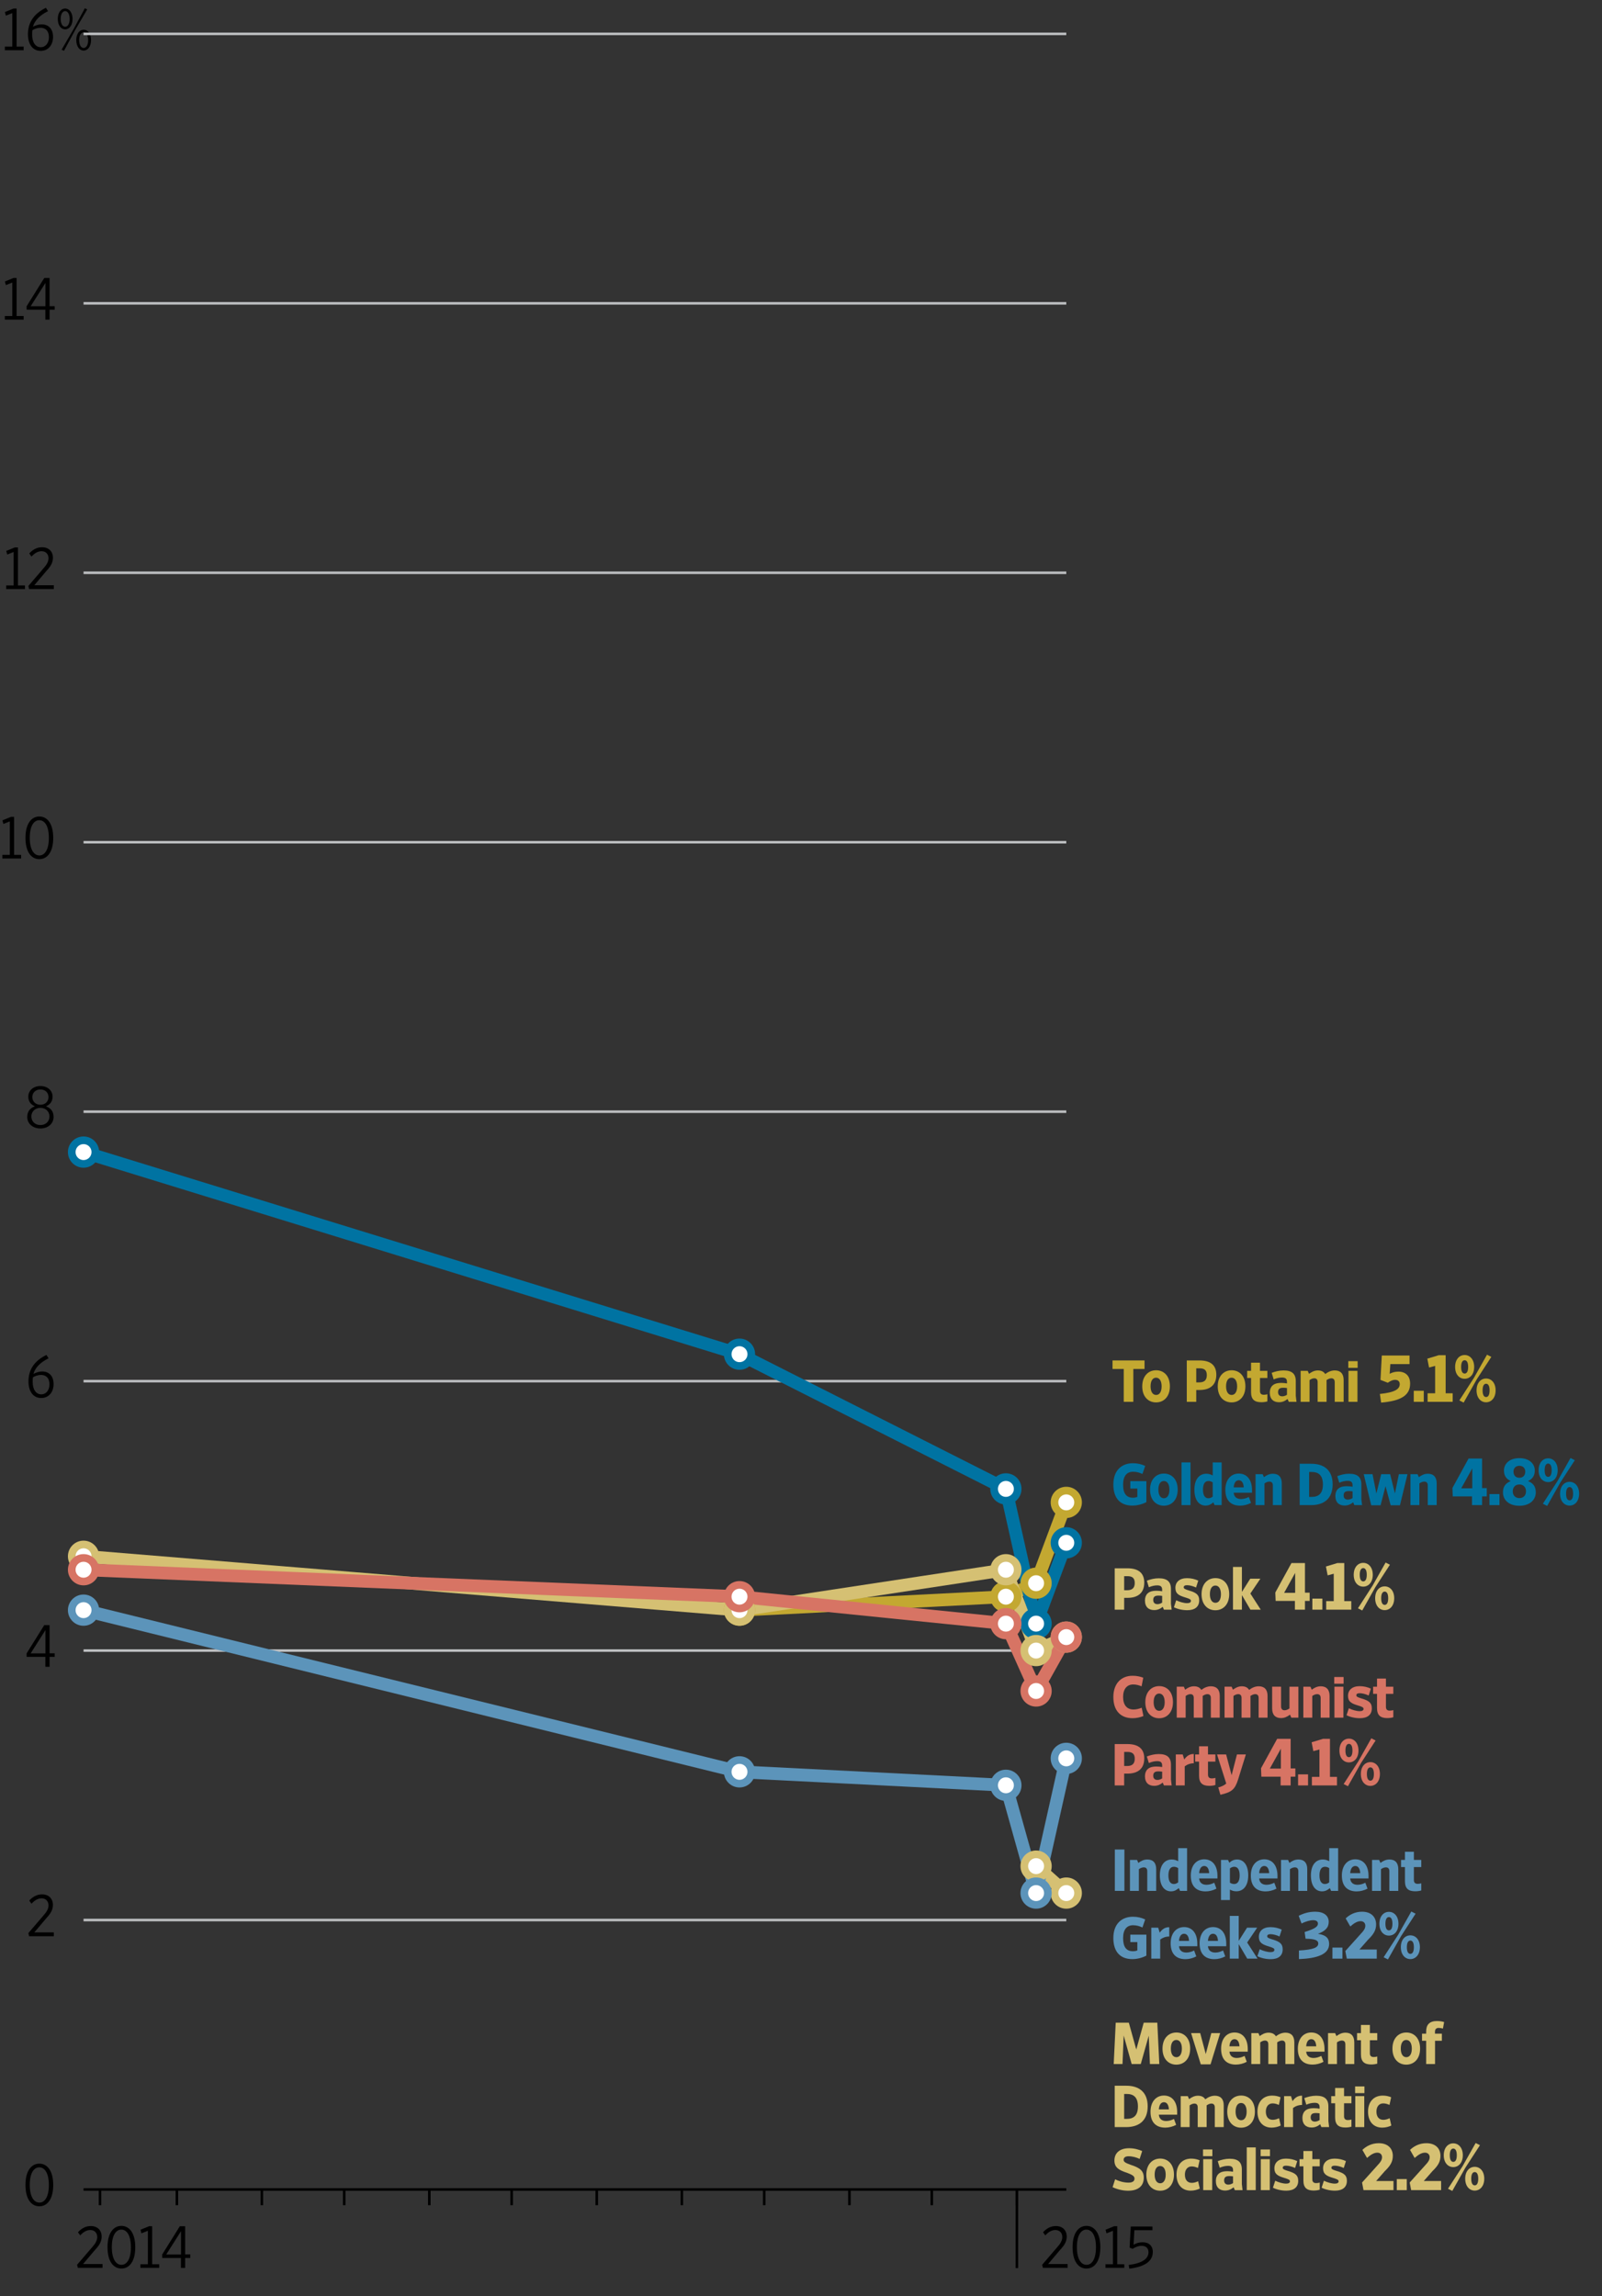 <?xml version="1.0" encoding="utf-8"?>
<!-- Generator: Adobe Illustrator 16.0.1, SVG Export Plug-In . SVG Version: 6.00 Build 0)  -->
<!DOCTYPE svg PUBLIC "-//W3C//DTD SVG 1.1//EN" "http://www.w3.org/Graphics/SVG/1.1/DTD/svg11.dtd">
<svg version="1.1" id="Layer_1" xmlns="http://www.w3.org/2000/svg" xmlns:xlink="http://www.w3.org/1999/xlink" x="0px" y="0px"
	 width="627.672px" height="899.43px" viewBox="0 0 627.672 899.43" enable-background="new 0 0 627.672 899.43"
	 xml:space="preserve">
<rect x="0" y="0" width="627.672" height="899.43" fill="#333333" stroke="none"/>
<g id="BACKGROUND">
</g>
<g enable-background="new    ">
	<path d="M15.417,864.196c-3.079,0-5.44-2.731-5.44-8.356c0-5.602,2.361-8.356,5.44-8.356s5.439,2.755,5.439,8.356
		C20.856,861.465,18.495,864.196,15.417,864.196z M15.393,848.941c-2.06,0-3.727,2.13-3.727,6.875s1.689,6.921,3.773,6.921
		c2.037,0,3.704-2.129,3.704-6.874C19.143,851.117,17.477,848.941,15.393,848.941z"/>
</g>
<g enable-background="new    ">
	<path d="M11.411,758.407l-0.301-1.227l5.902-6.875c1.227-1.366,1.991-2.593,1.991-4.005c0-1.504-0.972-2.731-2.708-2.731
		c-1.458,0-2.708,0.764-3.958,2.106l-0.879-1.227c1.25-1.365,2.847-2.431,5.023-2.431c2.754,0,4.259,1.806,4.259,4.098
		c0,1.944-0.88,3.402-2.593,5.231l-4.699,5.555h7.639v1.505H11.411z"/>
</g>
<g enable-background="new    ">
	<path d="M19.421,648.986v3.889h-1.644v-3.889H10.44l-0.023-1.343l6.921-11.088h2.083v11.042h2.014v1.389H19.421z M17.801,638.5
		l-5.787,9.12h5.787V638.5z"/>
</g>
<g enable-background="new    ">
	<path d="M13.102,538.151c0.949-0.51,2.176-0.949,3.449-0.949c2.616,0,4.444,1.736,4.444,4.931c0,3.24-1.968,5.463-4.838,5.463
		c-3.079,0-5-2.5-5-6.505c0-4.514,2.199-8.009,7.037-10.37l0.833,1.319C15.648,533.73,13.796,535.721,13.102,538.151z
		 M16.204,546.16c1.782,0,3.171-1.551,3.171-3.912c0-2.477-1.342-3.703-3.333-3.703c-1.088,0-2.338,0.439-3.148,0.949
		c-0.07,0.532-0.093,1.11-0.093,1.759C12.801,544.17,14.051,546.16,16.204,546.16z"/>
</g>
<g enable-background="new    ">
	<path d="M15.833,442.016c-3.079,0-5.162-1.944-5.162-4.514c0-2.222,1.181-3.472,3.009-4.166c-1.458-0.625-2.592-1.736-2.592-3.797
		c0-2.269,1.852-4.144,4.745-4.144c2.917,0,4.769,1.875,4.769,4.144c0,2.061-1.158,3.172-2.593,3.797
		c1.829,0.694,2.986,1.944,2.986,4.166C20.995,440.071,18.888,442.016,15.833,442.016z M15.833,433.938
		c-2.014,0-3.542,1.412-3.542,3.356c0,1.99,1.458,3.38,3.542,3.38c2.083,0,3.542-1.39,3.542-3.38
		C19.375,435.35,17.87,433.938,15.833,433.938z M15.833,426.738c-1.921,0-3.171,1.297-3.171,2.986c0,1.829,1.435,3.009,3.171,3.009
		c1.736,0,3.171-1.18,3.171-3.009C19.004,428.035,17.777,426.738,15.833,426.738z"/>
</g>
<g enable-background="new    ">
	<path d="M0.926,336.273v-1.436h2.917v-13.102l-2.523,0.996l-0.37-1.412l3.356-1.366h1.227v14.884h2.754v1.436H0.926z"/>
	<path d="M15.416,336.528c-3.079,0-5.44-2.731-5.44-8.356c0-5.602,2.361-8.356,5.44-8.356s5.439,2.755,5.439,8.356
		C20.855,333.797,18.495,336.528,15.416,336.528z M15.393,321.273c-2.06,0-3.727,2.13-3.727,6.875s1.689,6.921,3.773,6.921
		c2.037,0,3.704-2.129,3.704-6.874C19.143,323.449,17.476,321.273,15.393,321.273z"/>
</g>
<g enable-background="new    ">
	<path d="M2.431,230.741v-1.436h2.917v-13.102L2.824,217.2l-0.37-1.412l3.356-1.366h1.227v14.884h2.754v1.436H2.431z"/>
	<path d="M11.412,230.741l-0.301-1.227l5.902-6.875c1.227-1.366,1.991-2.593,1.991-4.005c0-1.504-0.972-2.731-2.708-2.731
		c-1.458,0-2.708,0.764-3.958,2.106l-0.879-1.227c1.25-1.365,2.847-2.431,5.023-2.431c2.754,0,4.259,1.806,4.259,4.098
		c0,1.944-0.88,3.402-2.593,5.231l-4.699,5.555h7.639v1.505H11.412z"/>
</g>
<g enable-background="new    ">
	<path d="M1.898,125.207v-1.436h2.917V110.67l-2.523,0.996l-0.37-1.412l3.356-1.366h1.227v14.884h2.754v1.436H1.898z"/>
	<path d="M19.421,121.318v3.889h-1.644v-3.889h-7.338l-0.023-1.343l6.921-11.088h2.083v11.042h2.014v1.389H19.421z M17.8,110.832
		l-5.787,9.12H17.8V110.832z"/>
</g>
<g enable-background="new    ">
	<path d="M1.899,19.675v-1.436h2.917V5.138L2.293,6.134l-0.37-1.412l3.356-1.366h1.227v14.884H9.26v1.436H1.899z"/>
	<path d="M12.894,10.485c0.949-0.51,2.176-0.949,3.449-0.949c2.616,0,4.444,1.736,4.444,4.931c0,3.24-1.968,5.463-4.838,5.463
		c-3.079,0-5-2.5-5-6.505c0-4.514,2.199-8.009,7.037-10.37l0.833,1.319C15.44,6.064,13.588,8.055,12.894,10.485z M15.996,18.494
		c1.782,0,3.171-1.551,3.171-3.912c0-2.477-1.342-3.703-3.333-3.703c-1.088,0-2.338,0.439-3.148,0.949
		c-0.07,0.532-0.093,1.11-0.093,1.759C12.593,16.504,13.843,18.494,15.996,18.494z"/>
	<path d="M25.533,11.504c-1.621,0-2.894-1.574-2.894-4.074s1.273-4.097,2.894-4.097c1.597,0,2.893,1.597,2.893,4.097
		S27.13,11.504,25.533,11.504z M25.533,4.352c-1.019,0-1.759,1.18-1.759,3.078c0,1.875,0.741,3.056,1.759,3.056
		c1.018,0,1.759-1.181,1.759-3.056C27.292,5.531,26.551,4.352,25.533,4.352z M29.468,11.735l-4.398,8.171l-0.926-0.439l4.699-8.079
		l4.398-8.147l0.926,0.439L29.468,11.735z M32.778,19.813c-1.621,0-2.894-1.597-2.894-4.097s1.273-4.074,2.894-4.074
		c1.597,0,2.894,1.574,2.894,4.074S34.375,19.813,32.778,19.813z M32.778,12.661c-1.019,0-1.759,1.181-1.759,3.056
		c0,1.897,0.741,3.078,1.759,3.078s1.759-1.181,1.759-3.078C34.537,13.842,33.796,12.661,32.778,12.661z"/>
</g>
<g enable-background="new    ">
	<path d="M408.623,888.323l-0.301-1.227l5.902-6.875c1.227-1.366,1.99-2.593,1.99-4.005c0-1.504-0.972-2.731-2.707-2.731
		c-1.459,0-2.709,0.764-3.959,2.106l-0.879-1.227c1.25-1.365,2.847-2.431,5.022-2.431c2.755,0,4.259,1.806,4.259,4.098
		c0,1.944-0.879,3.402-2.592,5.231l-4.699,5.555h7.639v1.505H408.623z"/>
	<path d="M425.683,888.578c-3.079,0-5.44-2.731-5.44-8.356c0-5.602,2.361-8.356,5.44-8.356s5.439,2.755,5.439,8.356
		C431.122,885.847,428.762,888.578,425.683,888.578z M425.659,873.323c-2.06,0-3.727,2.13-3.727,6.875s1.689,6.921,3.772,6.921
		c2.037,0,3.704-2.129,3.704-6.874C429.409,875.499,427.742,873.323,425.659,873.323z"/>
	<path d="M433.136,888.323v-1.436h2.917v-13.102l-2.523,0.996l-0.37-1.412l3.356-1.366h1.227v14.884h2.754v1.436H433.136z"/>
	<path d="M442.464,888.624l-0.231-1.458c5.186-0.648,7.754-2.361,7.754-5c0-1.551-1.018-2.5-2.73-2.5
		c-1.204,0-2.292,0.463-3.496,1.181l-1.18-0.486l0.463-8.24h8.494v1.435h-7.082l-0.324,5.672c1.064-0.579,2.222-0.949,3.564-0.949
		c2.43,0,3.981,1.389,3.981,3.796C451.677,885.823,448.344,887.906,442.464,888.624z"/>
</g>
<g enable-background="new    ">
	<path d="M30.503,888.323l-0.301-1.227l5.902-6.875c1.227-1.366,1.991-2.593,1.991-4.005c0-1.504-0.972-2.731-2.708-2.731
		c-1.458,0-2.708,0.764-3.958,2.106l-0.879-1.227c1.25-1.365,2.847-2.431,5.023-2.431c2.754,0,4.259,1.806,4.259,4.098
		c0,1.944-0.88,3.402-2.593,5.231l-4.699,5.555h7.639v1.505H30.503z"/>
	<path d="M47.562,888.578c-3.079,0-5.44-2.731-5.44-8.356c0-5.602,2.361-8.356,5.44-8.356s5.439,2.755,5.439,8.356
		C53.002,885.847,50.641,888.578,47.562,888.578z M47.539,873.323c-2.06,0-3.727,2.13-3.727,6.875s1.689,6.921,3.773,6.921
		c2.037,0,3.704-2.129,3.704-6.874C51.289,875.499,49.623,873.323,47.539,873.323z"/>
	<path d="M55.016,888.323v-1.436h2.917v-13.102l-2.523,0.996l-0.37-1.412l3.356-1.366h1.227v14.884h2.754v1.436H55.016z"/>
	<path d="M72.538,884.435v3.889h-1.644v-3.889h-7.338l-0.023-1.343l6.921-11.088h2.083v11.042h2.014v1.389H72.538z M70.917,873.948
		l-5.787,9.12h5.787V873.948z"/>
</g>
<g>
	<g enable-background="new    ">
		<path fill="#0073A2" d="M443.672,589.733c-4.699,0-7.454-2.801-7.454-8.264c0-5.579,3.31-8.334,7.661-8.334
			c1.853,0,3.403,0.394,4.815,1.065l-1.088,3.147c-1.088-0.509-2.222-0.879-3.657-0.879c-2.547,0-3.912,1.782-3.912,5.046
			c0,3.542,1.319,5.139,3.889,5.139c0.672,0,1.25-0.139,1.689-0.324v-3.264h-2.754v-2.916h6.296v8.217
			C447.723,589.131,445.731,589.733,443.672,589.733z"/>
		<path fill="#0073A2" d="M456.009,589.779c-3.056,0-5.417-2.245-5.417-6.273c0-4.051,2.385-6.318,5.439-6.318
			c3.057,0,5.395,2.245,5.395,6.296C461.426,587.511,459.064,589.779,456.009,589.779z M456.009,580.104
			c-1.319,0-2.153,1.204-2.153,3.38c0,2.152,0.857,3.379,2.176,3.379c1.297,0,2.153-1.203,2.153-3.356
			C458.185,581.33,457.328,580.104,456.009,580.104z"/>
		<path fill="#0073A2" d="M462.93,589.548v-16.735h3.518v16.735H462.93z"/>
		<path fill="#0073A2" d="M472.628,577.257c0.972,0,1.735,0.254,2.522,0.671v-5.115h3.496v16.735h-2.755l-0.509-1.088
			c-0.764,0.671-1.667,1.273-3.056,1.273c-2.5,0-4.353-2.106-4.353-6.228C467.975,579.386,469.92,577.257,472.628,577.257z
			 M473.461,586.862c0.672,0,1.25-0.301,1.689-0.647v-5.579c-0.463-0.301-1.041-0.532-1.643-0.532c-1.366,0-2.176,1.064-2.176,3.402
			C471.332,585.774,472.142,586.862,473.461,586.862z"/>
		<path fill="#0073A2" d="M483.368,584.687c0.139,1.644,1.204,2.478,2.87,2.478c0.973,0,2.061-0.278,3.056-0.811l0.856,2.314
			c-1.273,0.694-2.824,1.088-4.26,1.088c-3.379,0-5.786-1.806-5.786-6.203c0-4.098,2.292-6.365,5.255-6.365
			c3.102,0,5.185,2.314,5.185,6.48v1.019H483.368z M483.368,582.604h3.935c-0.092-1.736-0.764-2.801-1.943-2.801
			C484.178,579.803,483.484,580.891,483.368,582.604z"/>
		<path fill="#0073A2" d="M498.715,589.548v-7.685c0-1.019-0.463-1.528-1.389-1.528c-0.625,0-1.344,0.301-1.898,0.718v8.495h-3.496
			v-12.129h2.778l0.509,1.18c0.996-0.74,2.084-1.342,3.542-1.342c2.222,0,3.448,1.319,3.448,3.772v8.519H498.715z"/>
		<path fill="#0073A2" d="M513.69,589.548h-4.468v-16.203h4.561c4.861,0,8.355,2.407,8.355,8.078
			C522.139,587.117,518.621,589.548,513.69,589.548z M513.945,576.562h-1.02v9.768h1.02c2.685,0,4.375-1.319,4.375-4.86
			C518.32,577.904,516.653,576.562,513.945,576.562z"/>
		<path fill="#0073A2" d="M530.634,589.548l-0.463-1.111c-0.995,0.811-2.037,1.273-3.356,1.273c-2.176,0-3.611-1.227-3.611-3.773
			c0-1.134,0.348-2.06,0.973-2.685c0.74-0.741,1.828-1.111,3.611-1.111c0.693,0,1.597,0.093,2.152,0.208v-0.625
			c0-1.088-0.486-1.689-1.922-1.689c-1.134,0-2.222,0.277-3.286,0.741l-0.787-2.57c1.319-0.532,2.985-0.948,4.652-0.948
			c3.287,0,4.792,1.319,4.792,4.189v5.764l0.277,2.338H530.634z M529.939,586.793v-2.639c-0.371-0.046-0.949-0.115-1.389-0.115
			c-0.926,0-1.389,0.162-1.713,0.485c-0.232,0.255-0.394,0.672-0.394,1.204c0,1.157,0.671,1.667,1.667,1.667
			C528.713,587.396,529.384,587.164,529.939,586.793z"/>
		<path fill="#0073A2" d="M548.504,589.617h-3.635l-2.014-7.477l-1.944,7.477h-3.657l-2.939-12.198h3.449l1.504,7.592l1.898-7.592
			h3.495l1.875,7.546l1.551-7.546h3.38L548.504,589.617z"/>
		<path fill="#0073A2" d="M559.406,589.548v-7.685c0-1.019-0.463-1.528-1.389-1.528c-0.625,0-1.344,0.301-1.898,0.718v8.495h-3.496
			v-12.129h2.778l0.509,1.18c0.996-0.74,2.084-1.342,3.542-1.342c2.222,0,3.448,1.319,3.448,3.772v8.519H559.406z"/>
		<path fill="#0073A2" d="M580.682,586.126v3.422h-3.939v-3.422h-7.545l-0.129-3.293l6.325-11.536h5.288v11.588h1.842v3.241H580.682
			z M576.846,575.159l-4.33,7.804h4.33V575.159z"/>
		<path fill="#0073A2" d="M583.583,589.548v-4.329h3.915v4.329H583.583z"/>
		<path fill="#0073A2" d="M595.3,589.807c-4.019,0-6.429-2.203-6.429-5.263c0-2.255,1.037-3.604,3.033-4.407
			c-1.634-0.803-2.645-1.97-2.645-4.147c0-2.645,2.151-4.848,6.04-4.848s6.04,2.203,6.04,4.848c0,2.178-1.036,3.345-2.644,4.147
			c2.022,0.804,3.033,2.152,3.033,4.407C601.729,587.604,599.24,589.807,595.3,589.807z M595.3,581.459
			c-1.556,0-2.593,1.037-2.593,2.696c0,1.634,1.063,2.645,2.593,2.645c1.53,0,2.593-1.011,2.593-2.645
			C597.893,582.496,596.855,581.459,595.3,581.459z M595.3,574.148c-1.399,0-2.308,0.907-2.308,2.281c0,1.53,0.96,2.411,2.308,2.411
			c1.349,0,2.308-0.881,2.308-2.411C597.607,575.056,596.699,574.148,595.3,574.148z"/>
		<path fill="#0073A2" d="M606.574,580.526c-2.074,0-3.732-1.686-3.732-4.641c0-2.956,1.658-4.667,3.732-4.667
			c2.049,0,3.733,1.711,3.733,4.667C610.308,578.841,608.623,580.526,606.574,580.526z M611.293,580.785l-5.107,9.074l-1.686-0.855
			l5.73-8.867l5.106-9.047l1.685,0.855L611.293,580.785z M606.574,573.268c-0.83,0-1.374,0.829-1.374,2.618s0.544,2.592,1.374,2.592
			s1.374-0.803,1.374-2.592S607.404,573.268,606.574,573.268z M614.975,589.729c-2.074,0-3.734-1.711-3.734-4.667
			c0-2.955,1.66-4.64,3.734-4.64c2.047,0,3.732,1.685,3.732,4.64C618.707,588.019,617.021,589.729,614.975,589.729z
			 M614.975,582.471c-0.83,0-1.375,0.829-1.375,2.592c0,1.789,0.545,2.619,1.375,2.619c0.829,0,1.373-0.83,1.373-2.619
			C616.348,583.3,615.804,582.471,614.975,582.471z"/>
	</g>
</g>
<g>
	<g enable-background="new    ">
		<path fill="#D5C073" d="M441.75,625.865h-1.297v4.63h-3.703v-16.203h4.977c4.306,0,6.598,1.852,6.598,5.625
			C448.324,624.061,445.686,625.865,441.75,625.865z M441.727,617.37h-1.273v5.51h1.228c1.968,0,2.917-0.949,2.917-2.824
			C444.598,618.157,443.694,617.37,441.727,617.37z"/>
		<path fill="#D5C073" d="M456.031,630.495l-0.463-1.111c-0.994,0.811-2.037,1.273-3.355,1.273c-2.176,0-3.611-1.227-3.611-3.773
			c0-1.134,0.348-2.06,0.973-2.685c0.74-0.741,1.828-1.111,3.61-1.111c0.694,0,1.597,0.093,2.153,0.208v-0.625
			c0-1.088-0.486-1.689-1.922-1.689c-1.135,0-2.223,0.277-3.287,0.741l-0.787-2.57c1.32-0.532,2.986-0.948,4.652-0.948
			c3.287,0,4.792,1.319,4.792,4.189v5.764l0.278,2.338H456.031z M455.338,627.74v-2.639c-0.371-0.046-0.949-0.115-1.389-0.115
			c-0.927,0-1.39,0.162-1.714,0.485c-0.231,0.255-0.394,0.672-0.394,1.204c0,1.157,0.672,1.667,1.667,1.667
			C454.11,628.343,454.781,628.111,455.338,627.74z"/>
		<path fill="#D5C073" d="M465.175,630.703c-1.897,0-3.796-0.439-5.231-1.157l0.902-2.731c1.32,0.648,3.01,1.135,4.283,1.135
			c0.949,0,1.48-0.324,1.48-0.88s-0.347-0.787-2.152-1.343c-2.615-0.764-3.936-1.527-3.936-3.772c0-2.269,1.621-3.797,4.561-3.797
			c1.621,0,3.148,0.37,4.398,0.973l-0.857,2.685c-1.156-0.532-2.43-0.902-3.564-0.902c-0.855,0-1.272,0.324-1.272,0.787
			c0,0.532,0.347,0.764,2.083,1.296c3.032,0.88,3.981,1.806,3.981,3.866C469.851,629.431,468.068,630.703,465.175,630.703z"/>
		<path fill="#D5C073" d="M476.193,630.727c-3.057,0-5.417-2.245-5.417-6.273c0-4.051,2.384-6.318,5.439-6.318
			s5.394,2.245,5.394,6.296C481.609,628.458,479.248,630.727,476.193,630.727z M476.193,621.051c-1.32,0-2.153,1.204-2.153,3.38
			c0,2.152,0.856,3.379,2.176,3.379c1.296,0,2.153-1.203,2.153-3.356C478.369,622.277,477.512,621.051,476.193,621.051z"/>
		<path fill="#D5C073" d="M489.919,630.495l-3.264-5.578h-0.069v5.578h-3.496V613.76h3.496v9.676h0.069l3.194-5.069h3.958v0.022
			l-3.912,5.787l4.052,6.296v0.023H489.919z"/>
	</g>
	<g enable-background="new    ">
		<path fill="#D5C073" d="M511.289,627.073v3.422h-3.941v-3.422h-7.543l-0.131-3.293L506,612.244h5.289v11.588h1.84v3.241H511.289z
			 M507.451,616.106l-4.328,7.804h4.328V616.106z"/>
		<path fill="#D5C073" d="M514.192,630.495v-4.329h3.915v4.329H514.192z"/>
		<path fill="#D5C073" d="M519.611,630.495v-3.345h2.955v-10.732l-2.385,0.648l-0.675-3.475l4.459-1.348h2.722v14.906h2.748v3.345
			H519.611z"/>
		<path fill="#D5C073" d="M534.128,621.474c-2.073,0-3.733-1.686-3.733-4.641c0-2.956,1.66-4.667,3.733-4.667
			c2.048,0,3.733,1.711,3.733,4.667C537.861,619.788,536.176,621.474,534.128,621.474z M538.846,621.732l-5.106,9.074l-1.685-0.855
			l5.729-8.867l5.107-9.047l1.686,0.855L538.846,621.732z M534.128,614.215c-0.829,0-1.374,0.829-1.374,2.618
			s0.545,2.592,1.374,2.592s1.374-0.803,1.374-2.592S534.957,614.215,534.128,614.215z M542.527,630.677
			c-2.074,0-3.732-1.711-3.732-4.667c0-2.955,1.658-4.64,3.732-4.64c2.049,0,3.733,1.685,3.733,4.64
			C546.261,628.966,544.576,630.677,542.527,630.677z M542.527,623.418c-0.829,0-1.373,0.829-1.373,2.592
			c0,1.789,0.544,2.619,1.373,2.619c0.83,0,1.375-0.83,1.375-2.619C543.902,624.247,543.357,623.418,542.527,623.418z"/>
	</g>
</g>
<g>
	<g enable-background="new    ">
		<path fill="#D77464" d="M443.74,673.008c-4.56,0-7.522-2.823-7.522-8.286c0-5.278,3.056-8.334,7.522-8.334
			c1.713,0,3.033,0.324,4.19,0.765l-0.648,3.379c-0.949-0.394-2.014-0.74-3.264-0.74c-2.478,0-3.981,1.806-3.981,4.884
			c0,3.172,1.481,4.931,4.098,4.931c1.11,0,2.176-0.301,3.193-0.694l0.672,3.24C446.75,672.684,445.291,673.008,443.74,673.008z"/>
		<path fill="#D77464" d="M454.157,673.031c-3.056,0-5.417-2.245-5.417-6.273c0-4.051,2.385-6.318,5.439-6.318
			c3.057,0,5.395,2.245,5.395,6.296C459.574,670.763,457.213,673.031,454.157,673.031z M454.157,663.355
			c-1.319,0-2.153,1.204-2.153,3.38c0,2.152,0.857,3.379,2.176,3.379c1.297,0,2.153-1.203,2.153-3.356
			C456.333,664.582,455.477,663.355,454.157,663.355z"/>
		<path fill="#D77464" d="M474.41,672.8v-7.708c0-1.019-0.486-1.505-1.342-1.505c-0.603,0-1.297,0.301-1.898,0.741
			c0.046,0.092,0.046,0.208,0.046,0.323v8.148h-3.495v-7.708c0-1.019-0.463-1.505-1.319-1.505c-0.603,0-1.296,0.301-1.853,0.718
			v8.495h-3.494v-12.129h2.777l0.51,1.18c0.994-0.74,2.082-1.342,3.472-1.342c1.343,0,2.314,0.485,2.87,1.412
			c1.088-0.811,2.314-1.412,3.75-1.412c2.199,0,3.473,1.25,3.473,3.75v8.541H474.41z"/>
		<path fill="#D77464" d="M493.137,672.8v-7.708c0-1.019-0.486-1.505-1.343-1.505c-0.603,0-1.296,0.301-1.897,0.741
			c0.045,0.092,0.045,0.208,0.045,0.323v8.148h-3.494v-7.708c0-1.019-0.463-1.505-1.32-1.505c-0.602,0-1.296,0.301-1.852,0.718
			v8.495h-3.495v-12.129h2.778l0.509,1.18c0.995-0.74,2.083-1.342,3.472-1.342c1.343,0,2.314,0.485,2.871,1.412
			c1.088-0.811,2.314-1.412,3.75-1.412c2.198,0,3.472,1.25,3.472,3.75v8.541H493.137z"/>
		<path fill="#D77464" d="M501.932,660.671v7.685c0,1.019,0.463,1.551,1.39,1.551c0.647,0,1.343-0.324,1.897-0.718v-8.518h3.496
			V672.8h-2.778l-0.509-1.181c-0.996,0.741-2.084,1.343-3.519,1.343c-2.245,0-3.472-1.296-3.472-3.75v-8.541H501.932z"/>
		<path fill="#D77464" d="M517.441,672.8v-7.685c0-1.019-0.463-1.528-1.389-1.528c-0.625,0-1.344,0.301-1.898,0.718v8.495h-3.496
			v-12.129h2.778l0.509,1.18c0.996-0.74,2.084-1.342,3.542-1.342c2.222,0,3.448,1.319,3.448,3.772v8.519H517.441z"/>
		<path fill="#D77464" d="M522.764,659.49v-2.616h3.658v2.616H522.764z M522.834,672.8v-12.129h3.518V672.8H522.834z"/>
		<path fill="#D77464" d="M532.811,673.008c-1.898,0-3.797-0.439-5.232-1.157l0.903-2.731c1.319,0.648,3.009,1.135,4.282,1.135
			c0.949,0,1.481-0.324,1.481-0.88s-0.347-0.787-2.153-1.343c-2.615-0.764-3.935-1.527-3.935-3.772c0-2.269,1.62-3.797,4.56-3.797
			c1.621,0,3.148,0.37,4.398,0.973l-0.856,2.685c-1.157-0.532-2.431-0.902-3.564-0.902c-0.856,0-1.273,0.324-1.273,0.787
			c0,0.532,0.348,0.764,2.083,1.296c3.033,0.88,3.982,1.806,3.982,3.866C537.486,671.735,535.703,673.008,532.811,673.008z"/>
		<path fill="#D77464" d="M543.527,672.962c-2.639,0-4.005-1.088-4.005-3.912v-5.578h-1.528v-2.801h1.528v-3.194h3.495v3.194h2.894
			v2.801h-2.894v5.092c0,1.065,0.556,1.481,1.505,1.481c0.486,0,0.926-0.069,1.389-0.208v2.801
			C545.286,672.823,544.477,672.962,543.527,672.962z"/>
	</g>
	<g enable-background="new    ">
		<path fill="#D77464" d="M441.75,694.712h-1.297v4.63h-3.703v-16.203h4.977c4.306,0,6.598,1.852,6.598,5.625
			C448.324,692.907,445.686,694.712,441.75,694.712z M441.727,686.217h-1.273v5.51h1.228c1.968,0,2.917-0.949,2.917-2.824
			C444.598,687.004,443.694,686.217,441.727,686.217z"/>
		<path fill="#D77464" d="M456.031,699.342l-0.463-1.111c-0.994,0.811-2.037,1.273-3.355,1.273c-2.176,0-3.611-1.227-3.611-3.773
			c0-1.134,0.348-2.06,0.973-2.685c0.74-0.741,1.828-1.111,3.61-1.111c0.694,0,1.597,0.093,2.153,0.208v-0.625
			c0-1.088-0.486-1.689-1.922-1.689c-1.135,0-2.223,0.277-3.287,0.741l-0.787-2.57c1.32-0.532,2.986-0.948,4.652-0.948
			c3.287,0,4.792,1.319,4.792,4.189v5.764l0.278,2.338H456.031z M455.338,696.587v-2.639c-0.371-0.046-0.949-0.115-1.389-0.115
			c-0.927,0-1.39,0.162-1.714,0.485c-0.231,0.255-0.394,0.672-0.394,1.204c0,1.157,0.672,1.667,1.667,1.667
			C454.11,697.189,454.781,696.958,455.338,696.587z"/>
		<path fill="#D77464" d="M464.18,691.865v7.477h-3.496v-12.129h2.709l0.602,1.967c0.926-1.342,2.084-2.176,3.727-2.152v3.634
			C466.332,690.685,465.151,691.124,464.18,691.865z"/>
		<path fill="#D77464" d="M473.809,699.504c-2.639,0-4.004-1.088-4.004-3.912v-5.578h-1.528v-2.801h1.528v-3.194h3.495v3.194h2.894
			v2.801H473.3v5.092c0,1.065,0.556,1.481,1.505,1.481c0.486,0,0.926-0.069,1.389-0.208v2.801
			C475.568,699.365,474.758,699.504,473.809,699.504z"/>
		<path fill="#D77464" d="M485.082,697.05c-1.227,3.866-2.477,4.931-6.922,5.949l-0.833-2.87c1.273-0.324,2.315-0.811,3.125-1.527
			l-3.61-11.389h3.564l2.152,8.124l2.084-8.124h3.494L485.082,697.05z"/>
	</g>
	<g enable-background="new    ">
		<path fill="#D77464" d="M505.686,695.92v3.422h-3.939v-3.422h-7.545l-0.129-3.293l6.325-11.536h5.288v11.588h1.842v3.241H505.686z
			 M501.85,684.953l-4.33,7.804h4.33V684.953z"/>
		<path fill="#D77464" d="M508.59,699.342v-4.329h3.914v4.329H508.59z"/>
		<path fill="#D77464" d="M514.008,699.342v-3.345h2.955v-10.732l-2.385,0.648l-0.674-3.475l4.459-1.348h2.723v14.906h2.748v3.345
			H514.008z"/>
		<path fill="#D77464" d="M528.525,690.32c-2.074,0-3.732-1.686-3.732-4.641c0-2.956,1.658-4.667,3.732-4.667
			c2.049,0,3.733,1.711,3.733,4.667C532.259,688.635,530.574,690.32,528.525,690.32z M533.244,690.579l-5.107,9.074l-1.686-0.855
			l5.73-8.867l5.106-9.047l1.685,0.855L533.244,690.579z M528.525,683.062c-0.83,0-1.374,0.829-1.374,2.618s0.544,2.592,1.374,2.592
			s1.374-0.803,1.374-2.592S529.355,683.062,528.525,683.062z M536.926,699.523c-2.074,0-3.734-1.711-3.734-4.667
			c0-2.955,1.66-4.64,3.734-4.64c2.047,0,3.732,1.685,3.732,4.64C540.658,697.812,538.973,699.523,536.926,699.523z
			 M536.926,692.265c-0.83,0-1.375,0.829-1.375,2.592c0,1.789,0.545,2.619,1.375,2.619c0.829,0,1.373-0.83,1.373-2.619
			C538.299,693.094,537.755,692.265,536.926,692.265z"/>
	</g>
</g>
<g>
	<g enable-background="new    ">
		<path fill="#D5C073" d="M450.546,808.479l-0.463-11.111l-3.125,11.111h-3.564l-3.125-11.181l-0.463,11.181h-3.449l0.787-16.203
			h5.139l2.917,10.509l2.916-10.509h5.324l0.787,16.203H450.546z"/>
		<path fill="#D5C073" d="M460.893,808.711c-3.055,0-5.416-2.245-5.416-6.273c0-4.051,2.384-6.318,5.439-6.318
			s5.394,2.245,5.394,6.296C466.31,806.442,463.948,808.711,460.893,808.711z M460.893,799.035c-1.319,0-2.152,1.204-2.152,3.38
			c0,2.152,0.856,3.379,2.176,3.379c1.297,0,2.152-1.203,2.152-3.356C463.068,800.262,462.213,799.035,460.893,799.035z"/>
		<path fill="#D5C073" d="M474.295,808.596h-3.819l-3.796-12.245h3.564l2.176,8.217l2.176-8.217h3.473L474.295,808.596z"/>
		<path fill="#D5C073" d="M481.702,803.618c0.139,1.644,1.204,2.478,2.87,2.478c0.973,0,2.061-0.278,3.056-0.811l0.856,2.314
			c-1.273,0.694-2.824,1.088-4.26,1.088c-3.379,0-5.786-1.806-5.786-6.203c0-4.098,2.292-6.365,5.255-6.365
			c3.102,0,5.185,2.314,5.185,6.48v1.019H481.702z M481.702,801.535h3.935c-0.092-1.736-0.764-2.801-1.943-2.801
			C482.512,798.734,481.818,799.822,481.702,801.535z"/>
		<path fill="#D5C073" d="M503.622,808.479v-7.708c0-1.019-0.485-1.505-1.343-1.505c-0.602,0-1.296,0.301-1.897,0.741
			c0.046,0.092,0.046,0.208,0.046,0.323v8.148h-3.495v-7.708c0-1.019-0.463-1.505-1.319-1.505c-0.602,0-1.297,0.301-1.852,0.718
			v8.495h-3.496v-12.129h2.778l0.509,1.18c0.996-0.74,2.084-1.342,3.473-1.342c1.342,0,2.314,0.485,2.87,1.412
			c1.088-0.811,2.315-1.412,3.75-1.412c2.198,0,3.472,1.25,3.472,3.75v8.541H503.622z"/>
		<path fill="#D5C073" d="M511.77,803.618c0.139,1.644,1.204,2.478,2.871,2.478c0.972,0,2.06-0.278,3.055-0.811l0.857,2.314
			c-1.273,0.694-2.824,1.088-4.26,1.088c-3.379,0-5.787-1.806-5.787-6.203c0-4.098,2.292-6.365,5.255-6.365
			c3.102,0,5.185,2.314,5.185,6.48v1.019H511.77z M511.77,801.535h3.936c-0.093-1.736-0.764-2.801-1.944-2.801
			S511.886,799.822,511.77,801.535z"/>
		<path fill="#D5C073" d="M527.116,808.479v-7.685c0-1.019-0.463-1.528-1.389-1.528c-0.625,0-1.343,0.301-1.898,0.718v8.495h-3.495
			v-12.129h2.777l0.51,1.18c0.995-0.74,2.083-1.342,3.541-1.342c2.223,0,3.449,1.319,3.449,3.772v8.519H527.116z"/>
		<path fill="#D5C073" d="M537.232,808.642c-2.64,0-4.006-1.088-4.006-3.912v-5.578h-1.527v-2.801h1.527v-3.194h3.496v3.194h2.893
			v2.801h-2.893v5.092c0,1.065,0.555,1.481,1.504,1.481c0.486,0,0.926-0.069,1.389-0.208v2.801
			C538.99,808.503,538.181,808.642,537.232,808.642z"/>
		<path fill="#D5C073" d="M550.98,808.711c-3.055,0-5.416-2.245-5.416-6.273c0-4.051,2.384-6.318,5.439-6.318
			s5.394,2.245,5.394,6.296C556.397,806.442,554.036,808.711,550.98,808.711z M550.98,799.035c-1.319,0-2.152,1.204-2.152,3.38
			c0,2.152,0.856,3.379,2.176,3.379c1.297,0,2.152-1.203,2.152-3.356C553.156,800.262,552.301,799.035,550.98,799.035z"/>
		<path fill="#D5C073" d="M565.818,792.021l-0.463,2.546c-0.556-0.139-1.111-0.254-1.667-0.254c-1.019,0-1.458,0.578-1.458,1.527
			v0.741h2.708v2.777h-2.685v9.12h-3.473v-9.12h-1.621v-2.777h1.621v-0.88c0-2.569,1.25-4.074,4.189-4.074
			C564.059,791.628,565.077,791.79,565.818,792.021z"/>
	</g>
	<g enable-background="new    ">
		<path fill="#D5C073" d="M441.218,833.17h-4.468v-16.203h4.561c4.861,0,8.355,2.407,8.355,8.078
			C449.666,830.739,446.148,833.17,441.218,833.17z M441.473,820.185h-1.02v9.768h1.02c2.685,0,4.375-1.319,4.375-4.86
			C445.848,821.526,444.181,820.185,441.473,820.185z"/>
		<path fill="#D5C073" d="M454.041,828.309c0.139,1.644,1.203,2.478,2.87,2.478c0.972,0,2.06-0.278,3.056-0.811l0.856,2.314
			c-1.273,0.694-2.824,1.088-4.259,1.088c-3.38,0-5.787-1.806-5.787-6.203c0-4.098,2.291-6.365,5.254-6.365
			c3.102,0,5.186,2.314,5.186,6.48v1.019H454.041z M454.041,826.226h3.936c-0.094-1.736-0.765-2.801-1.945-2.801
			C454.852,823.425,454.156,824.513,454.041,826.226z"/>
		<path fill="#D5C073" d="M475.961,833.17v-7.708c0-1.019-0.485-1.505-1.342-1.505c-0.602,0-1.297,0.301-1.898,0.741
			c0.047,0.092,0.047,0.208,0.047,0.323v8.148h-3.496v-7.708c0-1.019-0.463-1.505-1.318-1.505c-0.603,0-1.297,0.301-1.853,0.718
			v8.495h-3.495v-12.129h2.777l0.51,1.18c0.995-0.74,2.083-1.342,3.473-1.342c1.342,0,2.314,0.485,2.869,1.412
			c1.088-0.811,2.315-1.412,3.75-1.412c2.199,0,3.473,1.25,3.473,3.75v8.541H475.961z"/>
		<path fill="#D5C073" d="M486.262,833.401c-3.056,0-5.416-2.245-5.416-6.273c0-4.051,2.383-6.318,5.439-6.318
			c3.055,0,5.393,2.245,5.393,6.296C491.678,831.133,489.316,833.401,486.262,833.401z M486.262,823.726
			c-1.32,0-2.152,1.204-2.152,3.38c0,2.152,0.855,3.379,2.176,3.379c1.296,0,2.152-1.203,2.152-3.356
			C488.438,824.952,487.581,823.726,486.262,823.726z"/>
		<path fill="#D5C073" d="M498.229,833.378c-3.426,0-5.555-2.384-5.555-6.25c0-3.819,2.198-6.296,5.764-6.296
			c1.295,0,2.314,0.255,3.286,0.648l-0.647,3.009c-0.741-0.324-1.551-0.602-2.454-0.602c-1.69,0-2.662,1.343-2.662,3.194
			c0,2.014,0.949,3.241,2.708,3.241c0.834,0,1.667-0.255,2.477-0.625l0.648,2.87C500.798,833.031,499.548,833.378,498.229,833.378z"
			/>
		<path fill="#D5C073" d="M506.607,825.693v7.477h-3.495v-12.129h2.708l0.602,1.967c0.926-1.342,2.084-2.176,3.728-2.152v3.634
			C508.76,824.513,507.58,824.952,506.607,825.693z"/>
		<path fill="#D5C073" d="M517.719,833.17l-0.463-1.111c-0.995,0.811-2.037,1.273-3.356,1.273c-2.176,0-3.61-1.227-3.61-3.773
			c0-1.134,0.347-2.06,0.972-2.685c0.741-0.741,1.829-1.111,3.61-1.111c0.695,0,1.598,0.093,2.153,0.208v-0.625
			c0-1.088-0.486-1.689-1.921-1.689c-1.135,0-2.223,0.277-3.287,0.741l-0.787-2.57c1.319-0.532,2.986-0.948,4.652-0.948
			c3.287,0,4.791,1.319,4.791,4.189v5.764l0.278,2.338H517.719z M517.024,830.415v-2.639c-0.37-0.046-0.949-0.115-1.389-0.115
			c-0.927,0-1.39,0.162-1.713,0.485c-0.231,0.255-0.394,0.672-0.394,1.204c0,1.157,0.671,1.667,1.666,1.667
			C515.797,831.018,516.469,830.786,517.024,830.415z"/>
		<path fill="#D5C073" d="M527.117,833.332c-2.64,0-4.006-1.088-4.006-3.912v-5.578h-1.527v-2.801h1.527v-3.194h3.496v3.194h2.893
			v2.801h-2.893v5.092c0,1.065,0.555,1.481,1.504,1.481c0.486,0,0.926-0.069,1.389-0.208v2.801
			C528.875,833.193,528.065,833.332,527.117,833.332z"/>
		<path fill="#D5C073" d="M530.936,819.86v-2.616h3.657v2.616H530.936z M531.005,833.17v-12.129h3.519v12.129H531.005z"/>
		<path fill="#D5C073" d="M541.561,833.378c-3.426,0-5.556-2.384-5.556-6.25c0-3.819,2.198-6.296,5.764-6.296
			c1.296,0,2.314,0.255,3.286,0.648l-0.647,3.009c-0.741-0.324-1.551-0.602-2.454-0.602c-1.689,0-2.662,1.343-2.662,3.194
			c0,2.014,0.949,3.241,2.709,3.241c0.833,0,1.666-0.255,2.477-0.625l0.648,2.87C544.129,833.031,542.879,833.378,541.561,833.378z"
			/>
	</g>
	<g enable-background="new    ">
		<path fill="#D5C073" d="M442.005,858.092c-2.222,0-4.421-0.602-6.088-1.389l0.995-3.079c1.459,0.741,3.402,1.297,5.231,1.297
			c1.62,0,2.36-0.603,2.36-1.551c0-0.903-0.578-1.412-2.847-2.269c-3.495-1.111-5.022-2.246-5.022-4.861
			c0-2.917,2.105-4.792,5.74-4.792c1.968,0,3.773,0.486,5.139,1.111l-0.995,3.079c-1.181-0.579-2.801-1.042-4.329-1.042
			c-1.342,0-1.943,0.556-1.943,1.343c0,0.764,0.439,1.181,2.777,2.014c3.634,1.157,5.115,2.361,5.115,5.046
			C448.139,856.333,445.848,858.092,442.005,858.092z"/>
		<path fill="#D5C073" d="M454.551,858.092c-3.056,0-5.416-2.245-5.416-6.273c0-4.051,2.383-6.318,5.439-6.318
			c3.055,0,5.393,2.245,5.393,6.296C459.967,855.823,457.605,858.092,454.551,858.092z M454.551,848.416
			c-1.32,0-2.152,1.204-2.152,3.38c0,2.152,0.855,3.379,2.176,3.379c1.296,0,2.152-1.203,2.152-3.356
			C456.727,849.643,455.87,848.416,454.551,848.416z"/>
		<path fill="#D5C073" d="M466.518,858.068c-3.426,0-5.556-2.384-5.556-6.25c0-3.819,2.198-6.296,5.764-6.296
			c1.296,0,2.314,0.255,3.286,0.648l-0.647,3.009c-0.741-0.324-1.551-0.602-2.454-0.602c-1.689,0-2.662,1.343-2.662,3.194
			c0,2.014,0.949,3.241,2.709,3.241c0.833,0,1.666-0.255,2.477-0.625l0.648,2.87C469.086,857.722,467.836,858.068,466.518,858.068z"
			/>
		<path fill="#D5C073" d="M471.354,844.551v-2.616h3.657v2.616H471.354z M471.424,857.86v-12.129h3.519v12.129H471.424z"/>
		<path fill="#D5C073" d="M483.808,857.86l-0.463-1.111c-0.995,0.811-2.037,1.273-3.356,1.273c-2.176,0-3.611-1.227-3.611-3.773
			c0-1.134,0.348-2.06,0.973-2.685c0.74-0.741,1.828-1.111,3.611-1.111c0.693,0,1.597,0.093,2.152,0.208v-0.625
			c0-1.088-0.486-1.689-1.922-1.689c-1.134,0-2.222,0.277-3.286,0.741l-0.787-2.57c1.319-0.532,2.985-0.948,4.652-0.948
			c3.287,0,4.792,1.319,4.792,4.189v5.764l0.277,2.338H483.808z M483.113,855.105v-2.639c-0.371-0.046-0.949-0.115-1.389-0.115
			c-0.926,0-1.389,0.162-1.713,0.485c-0.232,0.255-0.394,0.672-0.394,1.204c0,1.157,0.671,1.667,1.667,1.667
			C481.887,855.708,482.558,855.477,483.113,855.105z"/>
		<path fill="#D5C073" d="M488.483,857.86v-16.735h3.519v16.735H488.483z"/>
		<path fill="#D5C073" d="M493.923,844.551v-2.616h3.657v2.616H493.923z M493.992,857.86v-12.129h3.519v12.129H493.992z"/>
		<path fill="#D5C073" d="M503.969,858.068c-1.898,0-3.797-0.439-5.231-1.157l0.903-2.731c1.318,0.648,3.009,1.135,4.281,1.135
			c0.949,0,1.482-0.324,1.482-0.88s-0.348-0.787-2.153-1.343c-2.616-0.764-3.935-1.527-3.935-3.772c0-2.269,1.62-3.797,4.56-3.797
			c1.62,0,3.148,0.37,4.397,0.973l-0.855,2.685c-1.158-0.532-2.431-0.902-3.564-0.902c-0.857,0-1.273,0.324-1.273,0.787
			c0,0.532,0.348,0.764,2.083,1.296c3.032,0.88,3.981,1.806,3.981,3.866C508.645,856.796,506.862,858.068,503.969,858.068z"/>
		<path fill="#D5C073" d="M514.686,858.022c-2.639,0-4.005-1.088-4.005-3.912v-5.578h-1.528v-2.801h1.528v-3.194h3.495v3.194h2.894
			v2.801h-2.894v5.092c0,1.065,0.556,1.481,1.505,1.481c0.486,0,0.926-0.069,1.389-0.208v2.801
			C516.444,857.884,515.635,858.022,514.686,858.022z"/>
		<path fill="#D5C073" d="M523.042,858.068c-1.897,0-3.796-0.439-5.231-1.157l0.902-2.731c1.32,0.648,3.01,1.135,4.283,1.135
			c0.949,0,1.48-0.324,1.48-0.88s-0.347-0.787-2.152-1.343c-2.615-0.764-3.936-1.527-3.936-3.772c0-2.269,1.621-3.797,4.561-3.797
			c1.621,0,3.148,0.37,4.398,0.973l-0.857,2.685c-1.156-0.532-2.43-0.902-3.564-0.902c-0.855,0-1.272,0.324-1.272,0.787
			c0,0.532,0.347,0.764,2.083,1.296c3.032,0.88,3.981,1.806,3.981,3.866C527.718,856.796,525.936,858.068,523.042,858.068z"/>
	</g>
	<g enable-background="new    ">
		<path fill="#D5C073" d="M534.229,857.86l-0.57-2.981l6.273-6.974c1.012-1.062,1.556-1.944,1.556-2.93
			c0-1.011-0.648-1.789-1.841-1.789c-1.219,0-2.463,0.675-4.045,2.074l-1.814-3.162c1.479-1.4,3.604-2.619,6.404-2.619
			c3.525,0,5.521,1.996,5.521,4.978c0,2.229-0.934,3.837-3.163,5.989l-3.37,3.837h6.793v3.577H534.229z"/>
		<path fill="#D5C073" d="M547.268,857.86v-4.329h3.915v4.329H547.268z"/>
		<path fill="#D5C073" d="M552.894,857.86l-0.57-2.981l6.274-6.974c1.011-1.062,1.555-1.944,1.555-2.93
			c0-1.011-0.648-1.789-1.84-1.789c-1.219,0-2.463,0.675-4.045,2.074l-1.814-3.162c1.478-1.4,3.604-2.619,6.403-2.619
			c3.526,0,5.522,1.996,5.522,4.978c0,2.229-0.934,3.837-3.164,5.989l-3.369,3.837h6.792v3.577H552.894z"/>
		<path fill="#D5C073" d="M569.408,848.839c-2.074,0-3.733-1.686-3.733-4.641c0-2.956,1.659-4.667,3.733-4.667
			c2.048,0,3.732,1.711,3.732,4.667C573.141,847.153,571.456,848.839,569.408,848.839z M574.126,849.098l-5.106,9.074l-1.686-0.855
			l5.729-8.867l5.106-9.047l1.686,0.855L574.126,849.098z M569.408,841.58c-0.83,0-1.375,0.829-1.375,2.618s0.545,2.592,1.375,2.592
			c0.829,0,1.373-0.803,1.373-2.592S570.237,841.58,569.408,841.58z M577.808,858.042c-2.074,0-3.733-1.711-3.733-4.667
			c0-2.955,1.659-4.64,3.733-4.64c2.048,0,3.733,1.685,3.733,4.64C581.541,856.331,579.855,858.042,577.808,858.042z
			 M577.808,850.783c-0.829,0-1.374,0.829-1.374,2.592c0,1.789,0.545,2.619,1.374,2.619s1.374-0.83,1.374-2.619
			C579.182,851.612,578.637,850.783,577.808,850.783z"/>
	</g>
</g>
<g>
	<g enable-background="new    ">
		<path fill="#5C94BA" d="M436.797,740.645v-16.203h3.75v16.203H436.797z"/>
		<path fill="#5C94BA" d="M449.504,740.645v-7.686c0-1.018-0.463-1.527-1.389-1.527c-0.625,0-1.343,0.301-1.898,0.717v8.496h-3.495
			v-12.129h2.778l0.509,1.18c0.995-0.74,2.083-1.342,3.542-1.342c2.222,0,3.448,1.318,3.448,3.771v8.52H449.504z"/>
		<path fill="#5C94BA" d="M459.087,728.354c0.972,0,1.735,0.254,2.522,0.67v-5.115h3.496v16.736h-2.755l-0.509-1.088
			c-0.764,0.67-1.667,1.273-3.056,1.273c-2.5,0-4.353-2.107-4.353-6.229C454.434,730.482,456.379,728.354,459.087,728.354z
			 M459.92,737.959c0.672,0,1.25-0.301,1.689-0.648v-5.578c-0.463-0.301-1.041-0.533-1.643-0.533c-1.366,0-2.176,1.064-2.176,3.402
			C457.791,736.871,458.601,737.959,459.92,737.959z"/>
		<path fill="#5C94BA" d="M469.827,735.783c0.139,1.643,1.204,2.477,2.87,2.477c0.973,0,2.061-0.277,3.056-0.811l0.856,2.314
			c-1.273,0.695-2.824,1.088-4.26,1.088c-3.379,0-5.786-1.805-5.786-6.203c0-4.098,2.292-6.365,5.255-6.365
			c3.102,0,5.185,2.314,5.185,6.48v1.02H469.827z M469.827,733.699h3.935c-0.092-1.736-0.764-2.801-1.943-2.801
			C470.637,730.898,469.943,731.986,469.827,733.699z"/>
		<path fill="#5C94BA" d="M484.41,740.807c-0.973,0-1.76-0.232-2.523-0.672v4.098h-3.496v-15.717h2.755l0.509,1.109
			c0.765-0.693,1.668-1.271,3.057-1.271c2.477,0,4.352,2.082,4.352,6.203C489.062,738.699,487.117,740.807,484.41,740.807z
			 M483.576,731.199c-0.672,0-1.25,0.301-1.689,0.648v5.578c0.463,0.324,1.041,0.533,1.643,0.533c1.344,0,2.176-1.064,2.176-3.379
			C485.705,732.287,484.896,731.199,483.576,731.199z"/>
		<path fill="#5C94BA" d="M493.344,735.783c0.139,1.643,1.204,2.477,2.871,2.477c0.972,0,2.06-0.277,3.055-0.811l0.857,2.314
			c-1.273,0.695-2.824,1.088-4.26,1.088c-3.379,0-5.787-1.805-5.787-6.203c0-4.098,2.292-6.365,5.255-6.365
			c3.102,0,5.185,2.314,5.185,6.48v1.02H493.344z M493.344,733.699h3.936c-0.093-1.736-0.764-2.801-1.944-2.801
			S493.46,731.986,493.344,733.699z"/>
		<path fill="#5C94BA" d="M508.69,740.645v-7.686c0-1.018-0.463-1.527-1.389-1.527c-0.625,0-1.343,0.301-1.898,0.717v8.496h-3.495
			v-12.129h2.777l0.51,1.18c0.995-0.74,2.083-1.342,3.541-1.342c2.223,0,3.449,1.318,3.449,3.771v8.52H508.69z"/>
		<path fill="#5C94BA" d="M518.273,728.354c0.973,0,1.736,0.254,2.523,0.67v-5.115h3.495v16.736h-2.755l-0.51-1.088
			c-0.764,0.67-1.666,1.273-3.055,1.273c-2.5,0-4.352-2.107-4.352-6.229C513.621,730.482,515.564,728.354,518.273,728.354z
			 M519.107,737.959c0.67,0,1.25-0.301,1.689-0.648v-5.578c-0.463-0.301-1.042-0.533-1.645-0.533c-1.365,0-2.176,1.064-2.176,3.402
			C516.977,736.871,517.787,737.959,519.107,737.959z"/>
		<path fill="#5C94BA" d="M529.014,735.783c0.139,1.643,1.203,2.477,2.87,2.477c0.972,0,2.06-0.277,3.056-0.811l0.856,2.314
			c-1.273,0.695-2.824,1.088-4.259,1.088c-3.38,0-5.787-1.805-5.787-6.203c0-4.098,2.291-6.365,5.254-6.365
			c3.102,0,5.186,2.314,5.186,6.48v1.02H529.014z M529.014,733.699h3.936c-0.094-1.736-0.765-2.801-1.945-2.801
			C529.824,730.898,529.129,731.986,529.014,733.699z"/>
		<path fill="#5C94BA" d="M544.359,740.645v-7.686c0-1.018-0.463-1.527-1.389-1.527c-0.625,0-1.342,0.301-1.898,0.717v8.496h-3.494
			v-12.129h2.777l0.51,1.18c0.994-0.74,2.082-1.342,3.541-1.342c2.223,0,3.449,1.318,3.449,3.771v8.52H544.359z"/>
		<path fill="#5C94BA" d="M554.476,740.807c-2.64,0-4.005-1.088-4.005-3.912v-5.578h-1.527v-2.801h1.527v-3.195h3.496v3.195h2.893
			v2.801h-2.893v5.092c0,1.064,0.555,1.48,1.504,1.48c0.486,0,0.926-0.068,1.389-0.207v2.801
			C556.234,740.668,555.424,740.807,554.476,740.807z"/>
	</g>
	<g enable-background="new    ">
		<path fill="#5C94BA" d="M443.672,767.371c-4.699,0-7.454-2.801-7.454-8.264c0-5.578,3.31-8.334,7.661-8.334
			c1.853,0,3.403,0.395,4.815,1.066l-1.088,3.146c-1.088-0.508-2.222-0.879-3.657-0.879c-2.547,0-3.912,1.783-3.912,5.047
			c0,3.541,1.319,5.139,3.889,5.139c0.672,0,1.25-0.139,1.689-0.324v-3.264h-2.754v-2.916h6.296v8.217
			C447.723,766.77,445.731,767.371,443.672,767.371z"/>
		<path fill="#5C94BA" d="M454.573,759.709v7.477h-3.495v-12.129h2.709l0.602,1.967c0.926-1.342,2.083-2.176,3.727-2.152v3.635
			C456.727,758.529,455.545,758.969,454.573,759.709z"/>
		<path fill="#5C94BA" d="M461.935,762.324c0.139,1.645,1.204,2.479,2.87,2.479c0.973,0,2.061-0.279,3.056-0.811l0.856,2.314
			c-1.273,0.693-2.824,1.088-4.26,1.088c-3.379,0-5.786-1.807-5.786-6.203c0-4.098,2.292-6.365,5.255-6.365
			c3.102,0,5.185,2.314,5.185,6.48v1.018H461.935z M461.935,760.242h3.935c-0.092-1.736-0.764-2.801-1.943-2.801
			C462.744,757.441,462.051,758.529,461.935,760.242z"/>
		<path fill="#5C94BA" d="M473.276,762.324c0.139,1.645,1.204,2.479,2.87,2.479c0.973,0,2.061-0.279,3.056-0.811l0.856,2.314
			c-1.273,0.693-2.824,1.088-4.26,1.088c-3.379,0-5.786-1.807-5.786-6.203c0-4.098,2.292-6.365,5.255-6.365
			c3.102,0,5.185,2.314,5.185,6.48v1.018H473.276z M473.276,760.242h3.935c-0.092-1.736-0.764-2.801-1.943-2.801
			C474.086,757.441,473.393,758.529,473.276,760.242z"/>
		<path fill="#5C94BA" d="M488.669,767.186l-3.264-5.578h-0.069v5.578h-3.496v-16.734h3.496v9.676h0.069l3.194-5.07h3.958v0.023
			l-3.912,5.787l4.052,6.295v0.023H488.669z"/>
		<path fill="#5C94BA" d="M497.882,767.395c-1.897,0-3.796-0.439-5.231-1.158l0.902-2.73c1.32,0.648,3.01,1.135,4.283,1.135
			c0.949,0,1.48-0.324,1.48-0.881c0-0.555-0.347-0.787-2.152-1.342c-2.615-0.764-3.936-1.527-3.936-3.773
			c0-2.268,1.621-3.797,4.561-3.797c1.621,0,3.148,0.371,4.398,0.973l-0.857,2.686c-1.156-0.533-2.43-0.902-3.564-0.902
			c-0.855,0-1.272,0.324-1.272,0.787c0,0.531,0.347,0.764,2.083,1.295c3.032,0.881,3.981,1.807,3.981,3.867
			C502.558,766.121,500.775,767.395,497.882,767.395z"/>
	</g>
	<g enable-background="new    ">
		<path fill="#5C94BA" d="M508.934,767.367v-3.369c5.678-0.312,7.57-1.168,7.57-2.748c0-1.193-1.115-1.816-4.978-1.867l-0.362-2.619
			c3.939-1.244,5.211-2.1,5.211-3.291c0-0.855-0.675-1.35-1.867-1.35c-1.166,0-2.877,0.467-4.562,1.297l-1.115-3.008
			c1.996-0.984,3.992-1.607,6.481-1.607c3.345,0,5.288,1.504,5.288,3.992c0,2.309-1.477,3.631-4.199,4.668
			c3.059,0.467,4.355,1.658,4.355,3.992C520.756,765.5,516.037,767.107,508.934,767.367z"/>
		<path fill="#5C94BA" d="M522.053,767.186v-4.328h3.914v4.328H522.053z"/>
		<path fill="#5C94BA" d="M527.678,767.186l-0.57-2.98l6.273-6.975c1.012-1.062,1.556-1.943,1.556-2.93
			c0-1.01-0.648-1.789-1.841-1.789c-1.219,0-2.463,0.676-4.045,2.074l-1.814-3.162c1.479-1.4,3.604-2.619,6.404-2.619
			c3.525,0,5.521,1.996,5.521,4.979c0,2.229-0.934,3.836-3.163,5.988l-3.37,3.838h6.793v3.576H527.678z"/>
		<path fill="#5C94BA" d="M544.191,758.164c-2.074,0-3.732-1.686-3.732-4.641s1.658-4.666,3.732-4.666
			c2.049,0,3.733,1.711,3.733,4.666S546.24,758.164,544.191,758.164z M548.91,758.424l-5.107,9.074l-1.686-0.855l5.73-8.867
			l5.106-9.047l1.685,0.855L548.91,758.424z M544.191,750.906c-0.83,0-1.374,0.828-1.374,2.617s0.544,2.592,1.374,2.592
			s1.374-0.803,1.374-2.592S545.021,750.906,544.191,750.906z M552.592,767.367c-2.074,0-3.734-1.711-3.734-4.666
			s1.66-4.641,3.734-4.641c2.047,0,3.732,1.686,3.732,4.641S554.639,767.367,552.592,767.367z M552.592,760.109
			c-0.83,0-1.375,0.828-1.375,2.592c0,1.789,0.545,2.619,1.375,2.619c0.829,0,1.373-0.83,1.373-2.619
			C553.965,760.938,553.421,760.109,552.592,760.109z"/>
	</g>
</g>
<g>
	<g enable-background="new    ">
		<path fill="#C3A831" d="M444.041,536.212v12.87h-3.75v-12.87h-4.397v-3.333h12.546v3.333H444.041z"/>
		<path fill="#C3A831" d="M452.953,549.313c-3.055,0-5.416-2.245-5.416-6.273c0-4.051,2.384-6.318,5.439-6.318
			s5.394,2.245,5.394,6.296C458.37,547.045,456.009,549.313,452.953,549.313z M452.953,539.638c-1.319,0-2.152,1.204-2.152,3.38
			c0,2.152,0.856,3.379,2.176,3.379c1.297,0,2.152-1.203,2.152-3.356C455.129,540.864,454.273,539.638,452.953,539.638z"/>
		<path fill="#C3A831" d="M469.989,544.452h-1.296v4.63h-3.704v-16.203h4.978c4.305,0,6.596,1.852,6.596,5.625
			C476.562,542.647,473.924,544.452,469.989,544.452z M469.967,535.957h-1.273v5.51h1.227c1.967,0,2.916-0.949,2.916-2.824
			C472.836,536.744,471.934,535.957,469.967,535.957z"/>
		<path fill="#C3A831" d="M482.535,549.313c-3.056,0-5.416-2.245-5.416-6.273c0-4.051,2.383-6.318,5.439-6.318
			c3.055,0,5.393,2.245,5.393,6.296C487.951,547.045,485.59,549.313,482.535,549.313z M482.535,539.638
			c-1.32,0-2.152,1.204-2.152,3.38c0,2.152,0.855,3.379,2.176,3.379c1.296,0,2.152-1.203,2.152-3.356
			C484.711,540.864,483.854,539.638,482.535,539.638z"/>
		<path fill="#C3A831" d="M494.178,549.244c-2.639,0-4.004-1.088-4.004-3.912v-5.578h-1.528v-2.801h1.528v-3.194h3.495v3.194h2.894
			v2.801h-2.894v5.092c0,1.065,0.556,1.481,1.505,1.481c0.486,0,0.926-0.069,1.389-0.208v2.801
			C495.938,549.105,495.127,549.244,494.178,549.244z"/>
		<path fill="#C3A831" d="M504.941,549.082l-0.463-1.111c-0.995,0.811-2.037,1.273-3.356,1.273c-2.176,0-3.61-1.227-3.61-3.773
			c0-1.134,0.347-2.06,0.972-2.685c0.741-0.741,1.829-1.111,3.61-1.111c0.695,0,1.598,0.093,2.153,0.208v-0.625
			c0-1.088-0.486-1.689-1.921-1.689c-1.135,0-2.223,0.277-3.287,0.741l-0.787-2.57c1.319-0.532,2.986-0.948,4.652-0.948
			c3.287,0,4.791,1.319,4.791,4.189v5.764l0.278,2.338H504.941z M504.247,546.327v-2.639c-0.37-0.046-0.949-0.115-1.389-0.115
			c-0.927,0-1.39,0.162-1.713,0.485c-0.231,0.255-0.394,0.672-0.394,1.204c0,1.157,0.671,1.667,1.666,1.667
			C503.02,546.93,503.691,546.698,504.247,546.327z"/>
		<path fill="#C3A831" d="M522.949,549.082v-7.708c0-1.019-0.485-1.505-1.342-1.505c-0.602,0-1.297,0.301-1.898,0.741
			c0.047,0.092,0.047,0.208,0.047,0.323v8.148h-3.496v-7.708c0-1.019-0.463-1.505-1.318-1.505c-0.603,0-1.297,0.301-1.853,0.718
			v8.495h-3.495v-12.129h2.777l0.51,1.18c0.995-0.74,2.083-1.342,3.473-1.342c1.342,0,2.314,0.485,2.869,1.412
			c1.088-0.811,2.315-1.412,3.75-1.412c2.199,0,3.473,1.25,3.473,3.75v8.541H522.949z"/>
		<path fill="#C3A831" d="M528.273,535.772v-2.616h3.657v2.616H528.273z M528.343,549.082v-12.129h3.519v12.129H528.343z"/>
	</g>
	<g enable-background="new    ">
		<path fill="#C3A831" d="M541.14,549.394l-0.493-3.396c6.016-0.597,7.777-1.971,7.777-3.837c0-1.089-0.699-1.686-1.789-1.686
			c-1.01,0-1.84,0.415-2.877,1.141l-2.877-1.114l0.518-9.566h10.863v3.37h-7.519l-0.259,3.812c0.984-0.545,2.047-0.855,3.422-0.855
			c2.773,0,4.588,1.633,4.588,4.718C552.494,546.723,548.605,548.745,541.14,549.394z"/>
		<path fill="#C3A831" d="M553.92,549.082v-4.329h3.915v4.329H553.92z"/>
		<path fill="#C3A831" d="M559.339,549.082v-3.345h2.955v-10.732l-2.385,0.648l-0.675-3.475l4.459-1.348h2.723v14.906h2.748v3.345
			H559.339z"/>
		<path fill="#C3A831" d="M573.856,540.061c-2.073,0-3.733-1.686-3.733-4.641c0-2.956,1.66-4.667,3.733-4.667
			c2.048,0,3.733,1.711,3.733,4.667C577.59,538.375,575.904,540.061,573.856,540.061z M578.574,540.319l-5.106,9.074l-1.685-0.855
			l5.729-8.867l5.107-9.047l1.686,0.855L578.574,540.319z M573.856,532.802c-0.829,0-1.374,0.829-1.374,2.618
			s0.545,2.592,1.374,2.592s1.374-0.803,1.374-2.592S574.686,532.802,573.856,532.802z M582.256,549.264
			c-2.074,0-3.732-1.711-3.732-4.667c0-2.955,1.658-4.64,3.732-4.64c2.049,0,3.733,1.685,3.733,4.64
			C585.989,547.553,584.305,549.264,582.256,549.264z M582.256,542.005c-0.829,0-1.373,0.829-1.373,2.592
			c0,1.789,0.544,2.619,1.373,2.619c0.83,0,1.375-0.83,1.375-2.619C583.631,542.834,583.086,542.005,582.256,542.005z"/>
	</g>
</g>
<g>
	<line id="line_9_" fill="none" stroke="#BCBEC0" stroke-miterlimit="10" x1="32.732" y1="752.064" x2="417.777" y2="752.064"/>
	<line id="line_13_" fill="none" stroke="#BCBEC0" stroke-miterlimit="10" x1="32.732" y1="646.52" x2="417.777" y2="646.52"/>
	<line id="line_14_" fill="none" stroke="#BCBEC0" stroke-miterlimit="10" x1="32.732" y1="540.98" x2="417.777" y2="540.98"/>
	<line id="line_15_" fill="none" stroke="#BCBEC0" stroke-miterlimit="10" x1="32.732" y1="435.435" x2="417.777" y2="435.435"/>
	<line id="line_16_" fill="none" stroke="#BCBEC0" stroke-miterlimit="10" x1="32.732" y1="329.895" x2="417.777" y2="329.895"/>
	<line id="line_17_" fill="none" stroke="#BCBEC0" stroke-miterlimit="10" x1="32.732" y1="224.35" x2="417.777" y2="224.35"/>
	<line id="line_18_" fill="none" stroke="#BCBEC0" stroke-miterlimit="10" x1="32.732" y1="118.811" x2="417.777" y2="118.811"/>
	<line id="line_19_" fill="none" stroke="#BCBEC0" stroke-miterlimit="10" x1="32.732" y1="13.267" x2="417.777" y2="13.267"/>
	<g id="Date_Ticks_1_">
		<line fill="none" stroke="#000000" stroke-miterlimit="10" x1="398.418" y1="857.604" x2="398.418" y2="888.4"/>
		<line fill="none" stroke="#000000" stroke-miterlimit="10" x1="39.187" y1="857.604" x2="39.187" y2="863.764"/>
		<line fill="none" stroke="#000000" stroke-miterlimit="10" x1="69.3" y1="857.604" x2="69.3" y2="863.764"/>
		<line fill="none" stroke="#000000" stroke-miterlimit="10" x1="102.596" y1="857.604" x2="102.596" y2="863.764"/>
		<line fill="none" stroke="#000000" stroke-miterlimit="10" x1="134.864" y1="857.604" x2="134.864" y2="863.764"/>
		<line fill="none" stroke="#000000" stroke-miterlimit="10" x1="168.205" y1="857.604" x2="168.205" y2="863.764"/>
		<line fill="none" stroke="#000000" stroke-miterlimit="10" x1="200.472" y1="857.604" x2="200.472" y2="863.764"/>
		<line fill="none" stroke="#000000" stroke-miterlimit="10" x1="233.814" y1="857.604" x2="233.814" y2="863.764"/>
		<line fill="none" stroke="#000000" stroke-miterlimit="10" x1="267.155" y1="857.604" x2="267.155" y2="863.764"/>
		<line fill="none" stroke="#000000" stroke-miterlimit="10" x1="299.422" y1="857.604" x2="299.422" y2="863.764"/>
		<line fill="none" stroke="#000000" stroke-miterlimit="10" x1="332.809" y1="857.604" x2="332.809" y2="863.764"/>
		<line fill="none" stroke="#000000" stroke-miterlimit="10" x1="365.076" y1="857.604" x2="365.076" y2="863.764"/>
		<line fill="none" stroke="#000000" stroke-miterlimit="10" x1="398.418" y1="857.604" x2="398.418" y2="863.764"/>
	</g>
	<polyline id="River_2_" fill="none" stroke="#C3A831" stroke-width="5" stroke-linejoin="round" stroke-miterlimit="10" points="
		289.742,630.688 394.113,625.412 405.945,620.137 417.777,588.475 	"/>
	
		<polyline id="Golden_Dawn_2_" fill="none" stroke="#0073A2" stroke-width="5" stroke-linejoin="round" stroke-miterlimit="10" points="
		32.732,451.266 289.742,530.424 394.113,583.193 405.945,635.969 417.777,604.307 	"/>
	<polyline id="Pasok_2_" fill="none" stroke="#D5C073" stroke-width="5" stroke-linejoin="round" stroke-miterlimit="10" points="
		32.732,609.58 289.742,630.688 394.113,614.855 405.945,646.52 417.777,641.244 	"/>
	<polyline id="KKE_2_" fill="none" stroke="#D77464" stroke-width="5" stroke-linejoin="round" stroke-miterlimit="10" points="
		32.732,614.855 289.742,625.412 394.113,635.969 405.945,662.35 417.777,641.244 	"/>
	
		<line id="Democrats_Socialist_Movement_2_" fill="none" stroke="#D5C073" stroke-width="5" stroke-linejoin="round" stroke-miterlimit="10" x1="405.945" y1="730.951" x2="417.777" y2="741.508"/>
	
		<polyline id="Independent_Greeks_2_" fill="none" stroke="#5C94BA" stroke-width="5" stroke-linejoin="round" stroke-miterlimit="10" points="
		32.732,630.688 289.742,694.014 394.113,699.289 405.945,741.508 417.777,688.738 	"/>
	
		<line id="Zero_baseline_1_" fill="none" stroke="#000000" stroke-miterlimit="10" x1="32.732" y1="857.604" x2="417.777" y2="857.604"/>
	
		<circle id="River:_9_x2F_22_x2F_14_x2C__4.30_1_" fill="#FFFFFF" stroke="#C3A831" stroke-width="3" stroke-miterlimit="10" cx="289.741" cy="630.688" r="4.62"/>
	<path id="River:_12_x2F_28_x2F_14_x2C__4.40_1_" fill="#FFFFFF" stroke="#C3A831" stroke-width="3" stroke-miterlimit="10" d="
		M389.494,625.412c0-2.551,2.068-4.619,4.619-4.619c2.555,0,4.619,2.068,4.619,4.619s-2.064,4.619-4.619,4.619
		C391.562,630.031,389.494,627.963,389.494,625.412z"/>
	<path id="River:_1_x2F_8_x2F_15_x2C__4.50_1_" fill="#FFFFFF" stroke="#C3A831" stroke-width="3" stroke-miterlimit="10" d="
		M401.326,620.137c0-2.557,2.068-4.619,4.619-4.619s4.619,2.062,4.619,4.619c0,2.551-2.068,4.619-4.619,4.619
		S401.326,622.688,401.326,620.137z"/>
	<path id="River:_1_x2F_19_x2F_15_x2C__5.1" fill="#FFFFFF" stroke="#C3A831" stroke-width="3" stroke-miterlimit="10" d="
		M413.156,588.475c0-2.551,2.07-4.619,4.621-4.619c2.549,0,4.619,2.068,4.619,4.619s-2.07,4.619-4.619,4.619
		C415.227,593.094,413.156,591.025,413.156,588.475z"/>
	
		<circle id="Golden_Dawn:_1_x2F_26_x2F_14_x2C__7.70_1_" fill="#FFFFFF" stroke="#0073A2" stroke-width="3" stroke-miterlimit="10" cx="32.732" cy="451.266" r="4.62"/>
	
		<circle id="Golden_Dawn:_9_x2F_22_x2F_14_x2C__6.20_1_" fill="#FFFFFF" stroke="#0073A2" stroke-width="3" stroke-miterlimit="10" cx="289.741" cy="530.424" r="4.62"/>
	
		<path id="Golden_Dawn:_12_x2F_28_x2F_14_x2C__5.20_1_" fill="#FFFFFF" stroke="#0073A2" stroke-width="3" stroke-miterlimit="10" d="
		M389.494,583.193c0-2.551,2.068-4.619,4.619-4.619c2.555,0,4.619,2.068,4.619,4.619s-2.064,4.619-4.619,4.619
		C391.562,587.812,389.494,585.744,389.494,583.193z"/>
	<path id="Golden_Dawn:_1_x2F_8_x2F_15_x2C__4.20_1_" fill="#FFFFFF" stroke="#0073A2" stroke-width="3" stroke-miterlimit="10" d="
		M401.326,635.969c0-2.557,2.068-4.619,4.619-4.619s4.619,2.062,4.619,4.619c0,2.551-2.068,4.619-4.619,4.619
		S401.326,638.52,401.326,635.969z"/>
	<path id="Golden_Dawn:_1_x2F_19_x2F_15_x2C__4.8" fill="#FFFFFF" stroke="#0073A2" stroke-width="3" stroke-miterlimit="10" d="
		M413.156,604.307c0-2.557,2.07-4.621,4.621-4.621c2.549,0,4.619,2.064,4.619,4.621c0,2.549-2.07,4.619-4.619,4.619
		C415.227,608.926,413.156,606.855,413.156,604.307z"/>
	
		<circle id="Pasok:_1_x2F_26_x2F_14_x2C__4.70_1_" fill="#FFFFFF" stroke="#D5C073" stroke-width="3" stroke-miterlimit="10" cx="32.732" cy="609.58" r="4.62"/>
	
		<circle id="Pasok:_9_x2F_22_x2F_14_x2C__4.30_1_" fill="#FFFFFF" stroke="#D5C073" stroke-width="3" stroke-miterlimit="10" cx="289.741" cy="630.688" r="4.62"/>
	<path id="Pasok:_12_x2F_28_x2F_14_x2C__4.60_1_" fill="#FFFFFF" stroke="#D5C073" stroke-width="3" stroke-miterlimit="10" d="
		M389.494,614.855c0-2.549,2.068-4.619,4.619-4.619c2.555,0,4.619,2.07,4.619,4.619c0,2.551-2.064,4.621-4.619,4.621
		C391.562,619.477,389.494,617.406,389.494,614.855z"/>
	
		<circle id="Pasok:_1_x2F_8_x2F_15_x2C__4_1_" fill="#FFFFFF" stroke="#D5C073" stroke-width="3" stroke-miterlimit="10" cx="405.945" cy="646.52" r="4.619"/>
	<path id="Pasok:_1_x2F_19_x2F_15_x2C__4.1" fill="#FFFFFF" stroke="#D5C073" stroke-width="3" stroke-miterlimit="10" d="
		M413.156,641.244c0-2.551,2.07-4.619,4.621-4.619c2.549,0,4.619,2.068,4.619,4.619s-2.07,4.619-4.619,4.619
		C415.227,645.863,413.156,643.795,413.156,641.244z"/>
	
		<circle id="KKE:_1_x2F_26_x2F_14_x2C__4.60_1_" fill="#FFFFFF" stroke="#D77464" stroke-width="3" stroke-miterlimit="10" cx="32.732" cy="614.855" r="4.62"/>
	
		<circle id="KKE:_9_x2F_22_x2F_14_x2C__4.40_1_" fill="#FFFFFF" stroke="#D77464" stroke-width="3" stroke-miterlimit="10" cx="289.741" cy="625.412" r="4.62"/>
	<path id="KKE:_12_x2F_28_x2F_14_x2C__4.20_1_" fill="#FFFFFF" stroke="#D77464" stroke-width="3" stroke-miterlimit="10" d="
		M389.494,635.969c0-2.557,2.068-4.619,4.619-4.619c2.555,0,4.619,2.062,4.619,4.619c0,2.551-2.064,4.619-4.619,4.619
		C391.562,640.588,389.494,638.52,389.494,635.969z"/>
	
		<circle id="KKE:_1_x2F_8_x2F_15_x2C__3.70_1_" fill="#FFFFFF" stroke="#D77464" stroke-width="3" stroke-miterlimit="10" cx="405.945" cy="662.35" r="4.619"/>
	<path id="KKE:_1_x2F_19_x2F_15_x2C__4.1" fill="#FFFFFF" stroke="#D77464" stroke-width="3" stroke-miterlimit="10" d="
		M413.156,641.244c0-2.551,2.07-4.619,4.621-4.619c2.549,0,4.619,2.068,4.619,4.619s-2.07,4.619-4.619,4.619
		C415.227,645.863,413.156,643.795,413.156,641.244z"/>
	
		<path id="Democrats_Socialist_Movement:_1_x2F_8_x2F_15_x2C__2.40_1_" fill="#FFFFFF" stroke="#D5C073" stroke-width="3" stroke-miterlimit="10" d="
		M401.326,730.951c0-2.551,2.068-4.619,4.619-4.619s4.619,2.068,4.619,4.619c0,2.557-2.068,4.619-4.619,4.619
		S401.326,733.508,401.326,730.951z"/>
	
		<path id="Democrats_Socialist_Movement:_1_x2F_19_x2F_15_x2C__2.2" fill="#FFFFFF" stroke="#D5C073" stroke-width="3" stroke-miterlimit="10" d="
		M413.156,741.508c0-2.551,2.07-4.619,4.621-4.619c2.549,0,4.619,2.068,4.619,4.619s-2.07,4.619-4.619,4.619
		C415.227,746.127,413.156,744.059,413.156,741.508z"/>
	
		<circle id="Independent_Greeks:_1_x2F_26_x2F_14_x2C__4.30_1_" fill="#FFFFFF" stroke="#5C94BA" stroke-width="3" stroke-miterlimit="10" cx="32.732" cy="630.688" r="4.62"/>
	
		<circle id="Independent_Greeks:_9_x2F_22_x2F_14_x2C__3.10_1_" fill="#FFFFFF" stroke="#5C94BA" stroke-width="3" stroke-miterlimit="10" cx="289.741" cy="694.014" r="4.62"/>
	
		<path id="Independent_Greeks:_12_x2F_28_x2F_14_x2C__3_1_" fill="#FFFFFF" stroke="#5C94BA" stroke-width="3" stroke-miterlimit="10" d="
		M389.494,699.289c0-2.551,2.068-4.619,4.619-4.619c2.555,0,4.619,2.068,4.619,4.619c0,2.557-2.064,4.619-4.619,4.619
		C391.562,703.908,389.494,701.846,389.494,699.289z"/>
	
		<circle id="Independent_Greeks:_1_x2F_8_x2F_15_x2C__2.20_1_" fill="#FFFFFF" stroke="#5C94BA" stroke-width="3" stroke-miterlimit="10" cx="405.945" cy="741.508" r="4.619"/>
	
		<path id="Independent_Greeks:_1_x2F_19_x2F_15_x2C__3.2" fill="#FFFFFF" stroke="#5C94BA" stroke-width="3" stroke-miterlimit="10" d="
		M413.156,688.738c0-2.551,2.07-4.619,4.621-4.619c2.549,0,4.619,2.068,4.619,4.619s-2.07,4.619-4.619,4.619
		C415.227,693.357,413.156,691.289,413.156,688.738z"/>
</g>
</svg>
